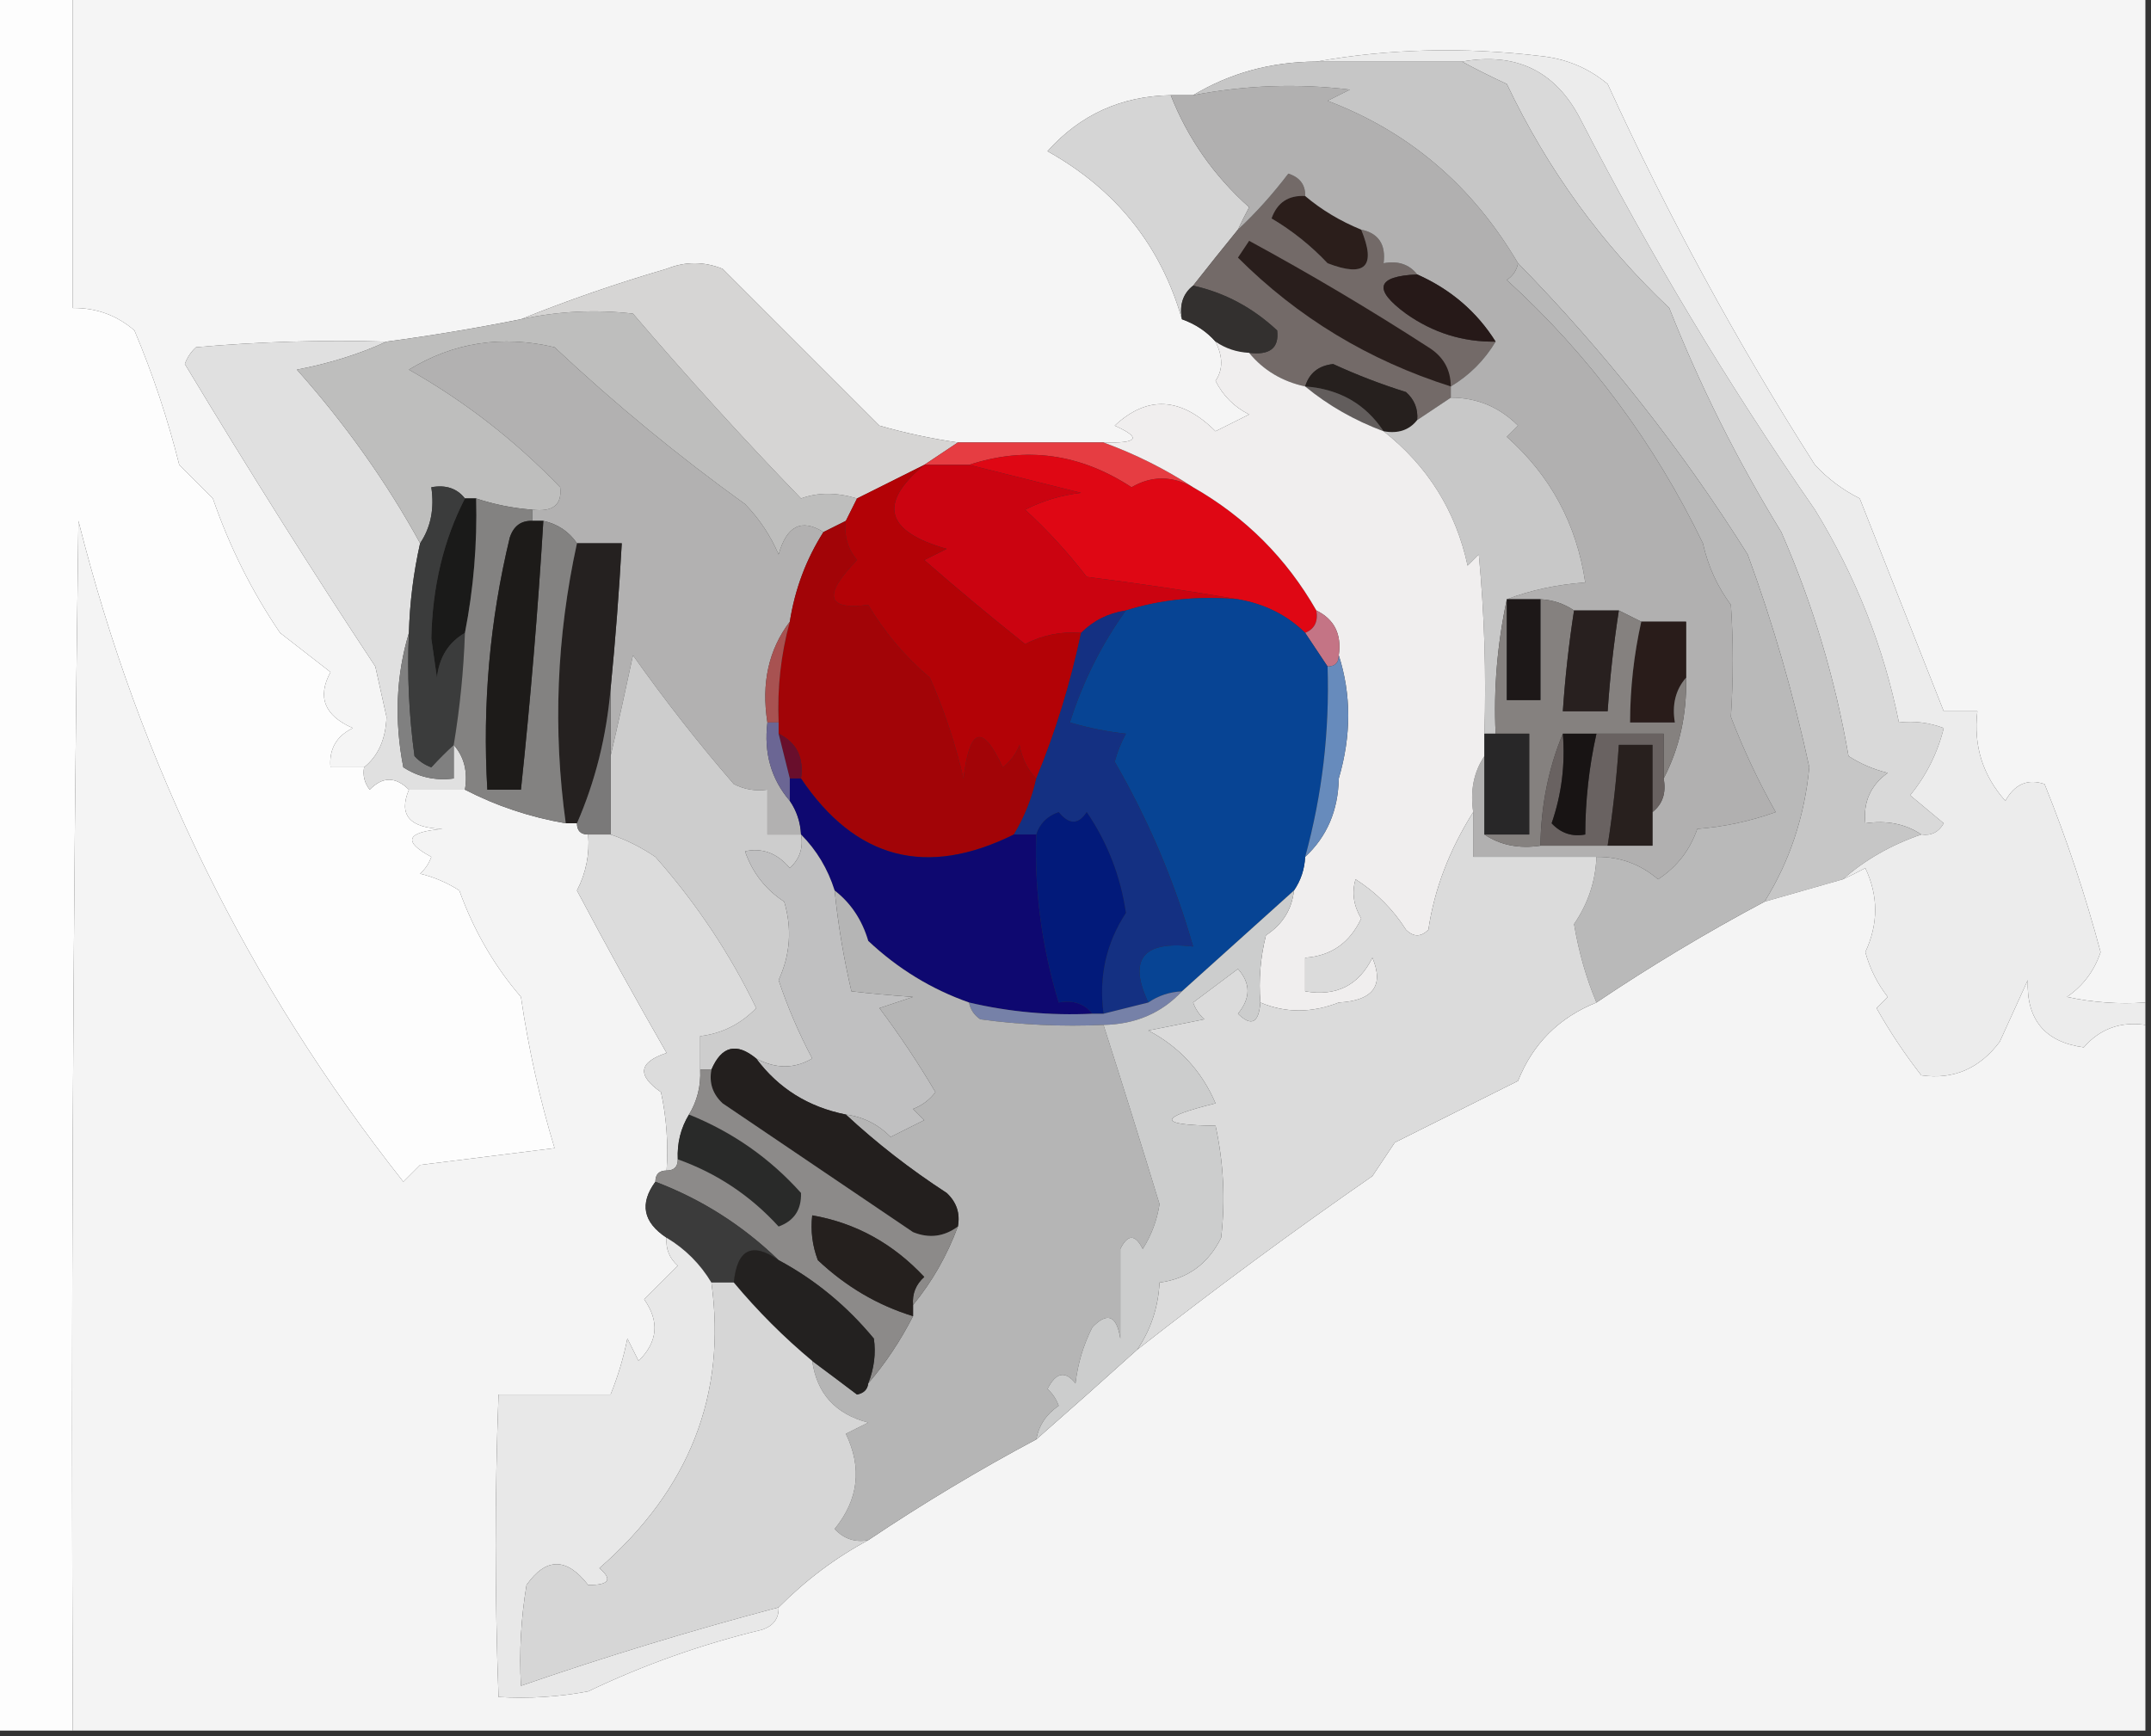 <?xml version="1.0" encoding="UTF-8"?>
<!DOCTYPE svg PUBLIC "-//W3C//DTD SVG 1.1//EN" "http://www.w3.org/Graphics/SVG/1.1/DTD/svg11.dtd">
<svg xmlns="http://www.w3.org/2000/svg" version="1.1" width="192px" height="155px" style="shape-rendering:geometricPrecision; text-rendering:geometricPrecision; image-rendering:optimizeQuality; fill-rule:evenodd; clip-rule:evenodd" xmlns:xlink="http://www.w3.org/1999/xlink">
<rect width="100%" height="100%" fill="#333333" stroke="none"/>
<g><path style="opacity:1" fill="#fdfdfd" d="M -0.5,-0.5 C 1.833,-0.5 4.167,-0.5 6.5,-0.5C 6.5,8.833 6.5,18.167 6.5,27.5C 8.582,27.472 10.416,28.139 12,29.5C 13.64,33.392 14.973,37.392 16,41.5C 17,42.5 18,43.5 19,44.5C 20.488,48.81 22.488,52.81 25,56.5C 26.5,57.667 28,58.833 29.5,60C 28.295,62.234 28.961,63.901 31.5,65C 30.027,65.71 29.36,66.876 29.5,68.5C 30.5,68.5 31.5,68.5 32.5,68.5C 32.369,69.239 32.536,69.906 33,70.5C 34.145,69.316 35.312,69.316 36.5,70.5C 35.553,72.758 36.553,73.924 39.5,74C 36.258,74.283 35.924,75.117 38.5,76.5C 38.291,77.086 37.957,77.586 37.5,78C 38.766,78.309 39.933,78.809 41,79.5C 42.285,83.07 44.119,86.236 46.5,89C 47.182,93.656 48.182,98.156 49.5,102.5C 45.51,102.999 41.51,103.499 37.5,104C 37,104.5 36.5,105 36,105.5C 22.141,87.938 12.474,68.272 7,46.5C 6.5,82.499 6.333,118.498 6.5,154.5C 4.167,154.5 1.833,154.5 -0.5,154.5C -0.5,102.833 -0.5,51.167 -0.5,-0.5 Z"/></g>
<g><path style="opacity:1" fill="#f5f5f5" d="M 6.5,-0.5 C 68.167,-0.5 129.833,-0.5 191.5,-0.5C 191.5,29.5 191.5,59.5 191.5,89.5C 189.143,89.663 186.81,89.497 184.5,89C 185.939,88.009 186.939,86.676 187.5,85C 186.142,79.904 184.475,74.904 182.5,70C 181.004,69.493 179.837,69.993 179,71.5C 176.977,69.231 176.144,66.564 176.5,63.5C 175.5,63.5 174.5,63.5 173.5,63.5C 171.013,57.188 168.513,50.855 166,44.5C 164.488,43.743 163.154,42.743 162,41.5C 155.042,30.583 148.875,19.25 143.5,7.5C 141.78,6.066 139.78,5.233 137.5,5C 130.654,4.179 123.987,4.346 117.5,5.5C 113.466,5.517 109.799,6.517 106.5,8.5C 105.833,8.5 105.167,8.5 104.5,8.5C 100.075,8.578 96.408,10.245 93.5,13.5C 99.611,16.916 103.611,21.916 105.5,28.5C 106.71,28.932 107.71,29.599 108.5,30.5C 109.171,31.847 109.171,33.014 108.5,34C 109.167,35.333 110.167,36.333 111.5,37C 110.5,37.5 109.5,38 108.5,38.5C 105.418,35.445 102.418,35.278 99.5,38C 101.932,39.087 101.598,39.587 98.5,39.5C 94.167,39.5 89.833,39.5 85.5,39.5C 83.146,39.162 80.813,38.662 78.5,38C 73.833,33.333 69.167,28.667 64.5,24C 62.833,23.333 61.167,23.333 59.5,24C 54.968,25.322 50.635,26.822 46.5,28.5C 42.524,29.295 38.524,29.962 34.5,30.5C 28.824,30.334 23.157,30.501 17.5,31C 17.043,31.414 16.709,31.914 16.5,32.5C 22.284,42.104 27.95,51.104 33.5,59.5C 33.833,61 34.167,62.5 34.5,64C 34.431,65.986 33.765,67.486 32.5,68.5C 31.5,68.5 30.5,68.5 29.5,68.5C 29.36,66.876 30.027,65.71 31.5,65C 28.961,63.901 28.295,62.234 29.5,60C 28,58.833 26.5,57.667 25,56.5C 22.488,52.81 20.488,48.81 19,44.5C 18,43.5 17,42.5 16,41.5C 14.973,37.392 13.64,33.392 12,29.5C 10.416,28.139 8.582,27.472 6.5,27.5C 6.5,18.167 6.5,8.833 6.5,-0.5 Z"/></g>
<g><path style="opacity:1" fill="#d9d9d9" d="M 130.5,5.5 C 135.28,4.641 138.78,6.308 141,10.5C 147.232,22.631 154.232,34.298 162,45.5C 165.648,51.451 168.148,57.784 169.5,64.5C 170.873,64.343 172.207,64.51 173.5,65C 172.944,67.237 171.944,69.237 170.5,71C 171.5,71.833 172.5,72.667 173.5,73.5C 173.043,74.297 172.376,74.631 171.5,74.5C 170.081,73.549 168.415,73.216 166.5,73.5C 166.297,71.61 166.963,70.11 168.5,69C 167.234,68.691 166.067,68.191 165,67.5C 163.813,60.604 161.813,53.937 159,47.5C 155.072,41.091 151.739,34.424 149,27.5C 142.967,21.794 138.134,15.128 134.5,7.5C 133.051,6.828 131.718,6.161 130.5,5.5 Z"/></g>
<g><path style="opacity:1" fill="#d5d5d5" d="M 104.5,8.5 C 106.024,12.364 108.357,15.697 111.5,18.5C 111.137,19.183 110.804,19.85 110.5,20.5C 109.168,22.138 107.834,23.804 106.5,25.5C 105.596,26.209 105.263,27.209 105.5,28.5C 103.611,21.916 99.611,16.916 93.5,13.5C 96.408,10.245 100.075,8.578 104.5,8.5 Z"/></g>
<g><path style="opacity:1" fill="#2b1e1b" d="M 116.5,17.5 C 117.965,18.737 119.632,19.737 121.5,20.5C 122.866,23.8 121.866,24.8 118.5,23.5C 117.016,21.926 115.349,20.593 113.5,19.5C 114.005,18.081 115.005,17.415 116.5,17.5 Z"/></g>
<g><path style="opacity:1" fill="#736a68" d="M 116.5,17.5 C 115.005,17.415 114.005,18.081 113.5,19.5C 115.349,20.593 117.016,21.926 118.5,23.5C 121.866,24.8 122.866,23.8 121.5,20.5C 123.048,20.821 123.715,21.821 123.5,23.5C 124.791,23.263 125.791,23.596 126.5,24.5C 122.865,24.656 122.532,25.822 125.5,28C 127.909,29.707 130.575,30.54 133.5,30.5C 132.5,32.167 131.167,33.5 129.5,34.5C 129.5,34.833 129.5,35.167 129.5,35.5C 128.5,36.167 127.5,36.833 126.5,37.5C 126.586,36.504 126.252,35.671 125.5,35C 123.278,34.305 121.111,33.472 119,32.5C 117.699,32.639 116.866,33.305 116.5,34.5C 114.435,34.047 112.768,33.047 111.5,31.5C 113.355,31.728 114.188,31.061 114,29.5C 111.815,27.46 109.315,26.126 106.5,25.5C 107.834,23.804 109.168,22.138 110.5,20.5C 112.084,19.027 113.584,17.36 115,15.5C 116.03,15.836 116.53,16.503 116.5,17.5 Z"/></g>
<g><path style="opacity:1" fill="#b1b0b0" d="M 135.5,23.5 C 135.389,24.117 135.056,24.617 134.5,25C 141.811,31.657 147.644,39.49 152,48.5C 152.45,50.519 153.283,52.352 154.5,54C 154.722,57.221 154.722,60.554 154.5,64C 155.638,66.957 156.971,69.791 158.5,72.5C 156.234,73.314 153.9,73.814 151.5,74C 150.842,75.904 149.675,77.404 148,78.5C 146.416,77.139 144.582,76.472 142.5,76.5C 138.833,76.5 135.167,76.5 131.5,76.5C 131.5,75.167 131.5,73.833 131.5,72.5C 131.216,70.585 131.549,68.919 132.5,67.5C 132.5,69.833 132.5,72.167 132.5,74.5C 133.919,75.451 135.585,75.784 137.5,75.5C 139.5,75.5 141.5,75.5 143.5,75.5C 144.833,75.5 146.167,75.5 147.5,75.5C 147.5,74.5 147.5,73.5 147.5,72.5C 148.404,71.791 148.737,70.791 148.5,69.5C 149.913,66.781 150.58,63.781 150.5,60.5C 150.5,58.833 150.5,57.167 150.5,55.5C 149.167,55.5 147.833,55.5 146.5,55.5C 145.833,55.167 145.167,54.833 144.5,54.5C 143.167,54.5 141.833,54.5 140.5,54.5C 139.609,53.89 138.609,53.557 137.5,53.5C 136.5,53.5 135.5,53.5 134.5,53.5C 136.631,52.686 138.964,52.186 141.5,52C 140.732,46.796 138.399,42.462 134.5,39C 134.833,38.667 135.167,38.333 135.5,38C 133.831,36.331 131.831,35.498 129.5,35.5C 129.5,35.167 129.5,34.833 129.5,34.5C 131.167,33.5 132.5,32.167 133.5,30.5C 131.827,27.833 129.493,25.833 126.5,24.5C 125.791,23.596 124.791,23.263 123.5,23.5C 123.715,21.821 123.048,20.821 121.5,20.5C 119.632,19.737 117.965,18.737 116.5,17.5C 116.53,16.503 116.03,15.836 115,15.5C 113.584,17.36 112.084,19.027 110.5,20.5C 110.804,19.85 111.137,19.183 111.5,18.5C 108.357,15.697 106.024,12.364 104.5,8.5C 105.167,8.5 105.833,8.5 106.5,8.5C 111.14,7.603 115.806,7.436 120.5,8C 119.833,8.333 119.167,8.667 118.5,9C 125.764,11.749 131.431,16.582 135.5,23.5 Z"/></g>
<g><path style="opacity:1" fill="#261918" d="M 126.5,24.5 C 129.493,25.833 131.827,27.833 133.5,30.5C 130.575,30.54 127.909,29.707 125.5,28C 122.532,25.822 122.865,24.656 126.5,24.5 Z"/></g>
<g><path style="opacity:1" fill="#33302f" d="M 106.5,25.5 C 109.315,26.126 111.815,27.46 114,29.5C 114.188,31.061 113.355,31.728 111.5,31.5C 110.391,31.443 109.391,31.11 108.5,30.5C 107.71,29.599 106.71,28.932 105.5,28.5C 105.263,27.209 105.596,26.209 106.5,25.5 Z"/></g>
<g><path style="opacity:1" fill="#291e1c" d="M 129.5,34.5 C 122.18,32.179 115.847,28.345 110.5,23C 110.833,22.5 111.167,22 111.5,21.5C 116.964,24.468 122.297,27.634 127.5,31C 128.823,31.816 129.489,32.983 129.5,34.5 Z"/></g>
<g><path style="opacity:1" fill="#b2b1b1" d="M 73.5,47.5 C 71.957,49.928 70.957,52.594 70.5,55.5C 68.612,57.988 67.945,60.988 68.5,64.5C 68.171,67.228 68.837,69.561 70.5,71.5C 71.11,72.391 71.443,73.391 71.5,74.5C 70.5,74.5 69.5,74.5 68.5,74.5C 68.5,73.167 68.5,71.833 68.5,70.5C 67.448,70.65 66.448,70.483 65.5,70C 62.309,66.31 59.309,62.477 56.5,58.5C 55.833,61.642 55.166,64.642 54.5,67.5C 54.5,65.5 54.5,63.5 54.5,61.5C 54.927,57.176 55.261,52.842 55.5,48.5C 54.167,48.5 52.833,48.5 51.5,48.5C 50.778,47.449 49.778,46.782 48.5,46.5C 48.167,46.5 47.833,46.5 47.5,46.5C 47.5,46.167 47.5,45.833 47.5,45.5C 49.355,45.728 50.188,45.061 50,43.5C 46.006,39.339 41.506,35.839 36.5,33C 40.483,30.564 44.816,29.898 49.5,31C 54.882,36.052 60.549,40.719 66.5,45C 67.772,46.307 68.772,47.807 69.5,49.5C 70.218,46.942 71.551,46.275 73.5,47.5 Z"/></g>
<g><path style="opacity:1" fill="#e0e0e0" d="M 34.5,30.5 C 32.046,31.621 29.379,32.454 26.5,33C 30.82,37.846 34.486,43.012 37.5,48.5C 36.908,51.127 36.575,53.794 36.5,56.5C 35.355,60.311 35.188,64.311 36,68.5C 37.356,69.38 38.856,69.713 40.5,69.5C 40.5,68.5 40.5,67.5 40.5,66.5C 41.434,67.568 41.768,68.901 41.5,70.5C 39.833,70.5 38.167,70.5 36.5,70.5C 35.312,69.316 34.145,69.316 33,70.5C 32.536,69.906 32.369,69.239 32.5,68.5C 33.765,67.486 34.431,65.986 34.5,64C 34.167,62.5 33.833,61 33.5,59.5C 27.95,51.104 22.284,42.104 16.5,32.5C 16.709,31.914 17.043,31.414 17.5,31C 23.157,30.501 28.824,30.334 34.5,30.5 Z"/></g>
<g><path style="opacity:1" fill="#bebebd" d="M 76.5,44.5 C 76.167,45.167 75.833,45.833 75.5,46.5C 74.833,46.833 74.167,47.167 73.5,47.5C 71.551,46.275 70.218,46.942 69.5,49.5C 68.772,47.807 67.772,46.307 66.5,45C 60.549,40.719 54.882,36.052 49.5,31C 44.816,29.898 40.483,30.564 36.5,33C 41.506,35.839 46.006,39.339 50,43.5C 50.188,45.061 49.355,45.728 47.5,45.5C 45.784,45.371 44.117,45.038 42.5,44.5C 42.167,44.5 41.833,44.5 41.5,44.5C 40.791,43.596 39.791,43.263 38.5,43.5C 38.785,45.415 38.451,47.081 37.5,48.5C 34.486,43.012 30.82,37.846 26.5,33C 29.379,32.454 32.046,31.621 34.5,30.5C 38.524,29.962 42.524,29.295 46.5,28.5C 49.818,27.779 53.151,27.612 56.5,28C 61.38,33.708 66.379,39.208 71.5,44.5C 73.003,43.948 74.669,43.948 76.5,44.5 Z"/></g>
<g><path style="opacity:1" fill="#26201e" d="M 126.5,37.5 C 125.791,38.404 124.791,38.737 123.5,38.5C 121.879,36.058 119.546,34.725 116.5,34.5C 116.866,33.305 117.699,32.639 119,32.5C 121.111,33.472 123.278,34.305 125.5,35C 126.252,35.671 126.586,36.504 126.5,37.5 Z"/></g>
<g><path style="opacity:1" fill="#625d5c" d="M 116.5,34.5 C 119.546,34.725 121.879,36.058 123.5,38.5C 120.9,37.532 118.566,36.199 116.5,34.5 Z"/></g>
<g><path style="opacity:1" fill="#d6d5d4" d="M 85.5,39.5 C 84.5,40.167 83.5,40.833 82.5,41.5C 80.5,42.5 78.5,43.5 76.5,44.5C 74.669,43.948 73.003,43.948 71.5,44.5C 66.379,39.208 61.38,33.708 56.5,28C 53.151,27.612 49.818,27.779 46.5,28.5C 50.635,26.822 54.968,25.322 59.5,24C 61.167,23.333 62.833,23.333 64.5,24C 69.167,28.667 73.833,33.333 78.5,38C 80.813,38.662 83.146,39.162 85.5,39.5 Z"/></g>
<g><path style="opacity:1" fill="#c8c8c8" d="M 129.5,35.5 C 131.831,35.498 133.831,36.331 135.5,38C 135.167,38.333 134.833,38.667 134.5,39C 138.399,42.462 140.732,46.796 141.5,52C 138.964,52.186 136.631,52.686 134.5,53.5C 133.646,57.516 133.312,61.516 133.5,65.5C 133.167,65.5 132.833,65.5 132.5,65.5C 132.666,60.156 132.499,54.823 132,49.5C 131.667,49.833 131.333,50.167 131,50.5C 129.943,45.608 127.443,41.608 123.5,38.5C 124.791,38.737 125.791,38.404 126.5,37.5C 127.5,36.833 128.5,36.167 129.5,35.5 Z"/></g>
<g><path style="opacity:1" fill="#c6c6c6" d="M 117.5,5.5 C 121.833,5.5 126.167,5.5 130.5,5.5C 131.718,6.161 133.051,6.828 134.5,7.5C 138.134,15.128 142.967,21.794 149,27.5C 151.739,34.424 155.072,41.091 159,47.5C 161.813,53.937 163.813,60.604 165,67.5C 166.067,68.191 167.234,68.691 168.5,69C 166.963,70.11 166.297,71.61 166.5,73.5C 168.415,73.216 170.081,73.549 171.5,74.5C 168.805,75.428 166.472,76.761 164.5,78.5C 162.167,79.167 159.833,79.833 157.5,80.5C 159.737,76.921 161.07,72.921 161.5,68.5C 160.109,62.049 158.276,55.716 156,49.5C 150.096,40.096 143.262,31.43 135.5,23.5C 131.431,16.582 125.764,11.749 118.5,9C 119.167,8.667 119.833,8.333 120.5,8C 115.806,7.436 111.14,7.603 106.5,8.5C 109.799,6.517 113.466,5.517 117.5,5.5 Z"/></g>
<g><path style="opacity:1" fill="#e63d42" d="M 85.5,39.5 C 89.833,39.5 94.167,39.5 98.5,39.5C 101.345,40.538 104.012,41.872 106.5,43.5C 104.609,42.464 102.776,42.464 101,43.5C 96.41,40.493 91.576,39.827 86.5,41.5C 85.167,41.5 83.833,41.5 82.5,41.5C 83.5,40.833 84.5,40.167 85.5,39.5 Z"/></g>
<g><path style="opacity:1" fill="#df0714" d="M 86.5,41.5 C 91.576,39.827 96.41,40.493 101,43.5C 102.776,42.464 104.609,42.464 106.5,43.5C 111.167,46.167 114.833,49.833 117.5,54.5C 117.672,55.492 117.338,56.158 116.5,56.5C 114.887,54.912 112.887,53.912 110.5,53.5C 106.148,52.754 101.648,52.087 97,51.5C 95.345,49.345 93.512,47.345 91.5,45.5C 93.078,44.702 94.744,44.202 96.5,44C 93.148,43.162 89.815,42.329 86.5,41.5 Z"/></g>
<g><path style="opacity:1" fill="#f4f4f4" d="M 36.5,70.5 C 38.167,70.5 39.833,70.5 41.5,70.5C 44.327,71.958 47.327,72.958 50.5,73.5C 50.833,73.5 51.167,73.5 51.5,73.5C 51.5,74.167 51.833,74.5 52.5,74.5C 52.643,76.262 52.309,77.929 51.5,79.5C 54.069,84.361 56.736,89.194 59.5,94C 57,94.833 56.833,96 59,97.5C 59.497,99.81 59.663,102.143 59.5,104.5C 58.833,104.5 58.5,104.833 58.5,105.5C 57.07,107.455 57.403,109.121 59.5,110.5C 59.414,111.496 59.748,112.329 60.5,113C 59.5,114 58.5,115 57.5,116C 58.885,117.965 58.718,119.798 57,121.5C 56.667,120.833 56.333,120.167 56,119.5C 55.654,121.218 55.154,122.885 54.5,124.5C 51.172,124.505 47.839,124.505 44.5,124.5C 44.162,133.454 44.162,142.454 44.5,151.5C 47.187,151.664 49.854,151.497 52.5,151C 57.435,148.637 62.602,146.804 68,145.5C 69.03,145.164 69.53,144.497 69.5,143.5C 71.93,141.055 74.596,139.055 77.5,137.5C 82.362,134.237 87.362,131.237 92.5,128.5C 95.492,125.878 98.492,123.211 101.5,120.5C 108.392,115.096 115.392,109.93 122.5,105C 123.167,104 123.833,103 124.5,102C 128.276,100.112 131.943,98.279 135.5,96.5C 136.821,93.179 139.154,90.846 142.5,89.5C 147.334,86.248 152.334,83.248 157.5,80.5C 159.833,79.833 162.167,79.167 164.5,78.5C 165.15,78.196 165.817,77.863 166.5,77.5C 167.673,79.979 167.673,82.479 166.5,85C 166.903,86.473 167.57,87.806 168.5,89C 168.167,89.333 167.833,89.667 167.5,90C 168.69,92.116 170.023,94.116 171.5,96C 174.358,96.409 176.691,95.409 178.5,93C 179.329,91.184 180.163,89.351 181,87.5C 180.868,91.033 182.535,93.033 186,93.5C 187.444,91.845 189.278,91.178 191.5,91.5C 191.5,112.5 191.5,133.5 191.5,154.5C 129.833,154.5 68.167,154.5 6.5,154.5C 6.333,118.498 6.5,82.499 7,46.5C 12.474,68.272 22.141,87.938 36,105.5C 36.5,105 37,104.5 37.5,104C 41.51,103.499 45.51,102.999 49.5,102.5C 48.182,98.156 47.182,93.656 46.5,89C 44.119,86.236 42.285,83.07 41,79.5C 39.933,78.809 38.766,78.309 37.5,78C 37.957,77.586 38.291,77.086 38.5,76.5C 35.924,75.117 36.258,74.283 39.5,74C 36.553,73.924 35.553,72.758 36.5,70.5 Z"/></g>
<g><path style="opacity:1" fill="#cb0310" d="M 82.5,41.5 C 83.833,41.5 85.167,41.5 86.5,41.5C 89.815,42.329 93.148,43.162 96.5,44C 94.744,44.202 93.078,44.702 91.5,45.5C 93.512,47.345 95.345,49.345 97,51.5C 101.648,52.087 106.148,52.754 110.5,53.5C 106.958,53.187 103.625,53.521 100.5,54.5C 98.938,54.733 97.605,55.4 96.5,56.5C 94.738,56.357 93.071,56.691 91.5,57.5C 88.457,55.08 85.457,52.58 82.5,50C 83.167,49.667 83.833,49.333 84.5,49C 79.027,47.446 78.36,44.946 82.5,41.5 Z"/></g>
<g><path style="opacity:1" fill="#f0eeee" d="M 108.5,30.5 C 109.391,31.11 110.391,31.443 111.5,31.5C 112.768,33.047 114.435,34.047 116.5,34.5C 118.566,36.199 120.9,37.532 123.5,38.5C 127.443,41.608 129.943,45.608 131,50.5C 131.333,50.167 131.667,49.833 132,49.5C 132.499,54.823 132.666,60.156 132.5,65.5C 132.5,66.167 132.5,66.833 132.5,67.5C 131.549,68.919 131.216,70.585 131.5,72.5C 129.36,75.902 128.027,79.402 127.5,83C 126.833,83.667 126.167,83.667 125.5,83C 124.333,81.167 122.833,79.667 121,78.5C 120.647,79.672 120.813,80.838 121.5,82C 120.484,84.176 118.818,85.343 116.5,85.5C 116.5,86.5 116.5,87.5 116.5,88.5C 119.278,88.978 121.278,87.978 122.5,85.5C 123.559,87.999 122.559,89.333 119.5,89.5C 117.077,90.447 114.743,90.447 112.5,89.5C 112.338,87.473 112.505,85.473 113,83.5C 114.481,82.529 115.315,81.196 115.5,79.5C 116.11,78.609 116.443,77.609 116.5,76.5C 118.445,74.693 119.445,72.36 119.5,69.5C 120.624,65.67 120.624,62.004 119.5,58.5C 119.771,56.62 119.104,55.287 117.5,54.5C 114.833,49.833 111.167,46.167 106.5,43.5C 104.012,41.872 101.345,40.538 98.5,39.5C 101.598,39.587 101.932,39.087 99.5,38C 102.418,35.278 105.418,35.445 108.5,38.5C 109.5,38 110.5,37.5 111.5,37C 110.167,36.333 109.167,35.333 108.5,34C 109.171,33.014 109.171,31.847 108.5,30.5 Z"/></g>
<g><path style="opacity:1" fill="#a20407" d="M 75.5,46.5 C 75.33,47.822 75.663,48.989 76.5,50C 73.436,53.155 73.77,54.488 77.5,54C 78.958,56.46 80.791,58.627 83,60.5C 84.286,63.406 85.286,66.406 86,69.5C 86.55,64.93 87.717,64.597 89.5,68.5C 90.192,67.975 90.692,67.308 91,66.5C 91.232,67.737 91.732,68.737 92.5,69.5C 92.108,71.284 91.441,72.951 90.5,74.5C 82.689,78.375 76.356,76.708 71.5,69.5C 71.771,67.62 71.104,66.287 69.5,65.5C 69.5,65.167 69.5,64.833 69.5,64.5C 69.368,61.43 69.701,58.43 70.5,55.5C 70.957,52.594 71.957,49.928 73.5,47.5C 74.167,47.167 74.833,46.833 75.5,46.5 Z"/></g>
<g><path style="opacity:1" fill="#1a1a19" d="M 41.5,44.5 C 41.833,44.5 42.167,44.5 42.5,44.5C 42.605,48.548 42.272,52.548 41.5,56.5C 40.034,57.347 39.2,58.68 39,60.5C 38.833,59.333 38.667,58.167 38.5,57C 38.596,52.361 39.596,48.194 41.5,44.5 Z"/></g>
<g><path style="opacity:1" fill="#c47485" d="M 117.5,54.5 C 119.104,55.287 119.771,56.62 119.5,58.5C 119.5,59.167 119.167,59.5 118.5,59.5C 117.833,58.5 117.167,57.5 116.5,56.5C 117.338,56.158 117.672,55.492 117.5,54.5 Z"/></g>
<g><path style="opacity:1" fill="#291c1a" d="M 146.5,55.5 C 147.833,55.5 149.167,55.5 150.5,55.5C 150.5,57.167 150.5,58.833 150.5,60.5C 149.566,61.568 149.232,62.901 149.5,64.5C 148.167,64.5 146.833,64.5 145.5,64.5C 145.508,61.455 145.841,58.455 146.5,55.5 Z"/></g>
<g><path style="opacity:1" fill="#074494" d="M 110.5,53.5 C 112.887,53.912 114.887,54.912 116.5,56.5C 117.167,57.5 117.833,58.5 118.5,59.5C 118.688,65.286 118.022,70.953 116.5,76.5C 116.443,77.609 116.11,78.609 115.5,79.5C 112.141,82.528 108.808,85.528 105.5,88.5C 104.391,88.557 103.391,88.89 102.5,89.5C 100.686,85.63 102.019,83.963 106.5,84.5C 104.849,78.716 102.516,73.216 99.5,68C 99.736,67.127 100.069,66.293 100.5,65.5C 98.883,65.331 97.216,64.997 95.5,64.5C 96.653,60.861 98.32,57.528 100.5,54.5C 103.625,53.521 106.958,53.187 110.5,53.5 Z"/></g>
<g><path style="opacity:1" fill="#a85251" d="M 70.5,55.5 C 69.701,58.43 69.368,61.43 69.5,64.5C 69.167,64.5 68.833,64.5 68.5,64.5C 67.945,60.988 68.612,57.988 70.5,55.5 Z"/></g>
<g><path style="opacity:1" fill="#b30206" d="M 82.5,41.5 C 78.36,44.946 79.027,47.446 84.5,49C 83.833,49.333 83.167,49.667 82.5,50C 85.457,52.58 88.457,55.08 91.5,57.5C 93.071,56.691 94.738,56.357 96.5,56.5C 95.537,61.049 94.204,65.382 92.5,69.5C 91.732,68.737 91.232,67.737 91,66.5C 90.692,67.308 90.192,67.975 89.5,68.5C 87.717,64.597 86.55,64.93 86,69.5C 85.286,66.406 84.286,63.406 83,60.5C 80.791,58.627 78.958,56.46 77.5,54C 73.77,54.488 73.436,53.155 76.5,50C 75.663,48.989 75.33,47.822 75.5,46.5C 75.833,45.833 76.167,45.167 76.5,44.5C 78.5,43.5 80.5,42.5 82.5,41.5 Z"/></g>
<g><path style="opacity:1" fill="#808080" d="M 36.5,56.5 C 36.335,60.182 36.501,63.848 37,67.5C 37.414,67.957 37.914,68.291 38.5,68.5C 39.182,67.757 39.849,67.091 40.5,66.5C 40.5,67.5 40.5,68.5 40.5,69.5C 38.856,69.713 37.356,69.38 36,68.5C 35.188,64.311 35.355,60.311 36.5,56.5 Z"/></g>
<g><path style="opacity:1" fill="#252120" d="M 51.5,48.5 C 52.833,48.5 54.167,48.5 55.5,48.5C 55.261,52.842 54.927,57.176 54.5,61.5C 54.131,65.767 53.131,69.767 51.5,73.5C 51.167,73.5 50.833,73.5 50.5,73.5C 49.343,65.172 49.677,56.839 51.5,48.5 Z"/></g>
<g><path style="opacity:1" fill="#3b3c3c" d="M 41.5,44.5 C 39.596,48.194 38.596,52.361 38.5,57C 38.667,58.167 38.833,59.333 39,60.5C 39.2,58.68 40.034,57.347 41.5,56.5C 41.384,59.86 41.051,63.193 40.5,66.5C 39.849,67.091 39.182,67.757 38.5,68.5C 37.914,68.291 37.414,67.957 37,67.5C 36.501,63.848 36.335,60.182 36.5,56.5C 36.575,53.794 36.908,51.127 37.5,48.5C 38.451,47.081 38.785,45.415 38.5,43.5C 39.791,43.263 40.791,43.596 41.5,44.5 Z"/></g>
<g><path style="opacity:1" fill="#143082" d="M 100.5,54.5 C 98.32,57.528 96.653,60.861 95.5,64.5C 97.216,64.997 98.883,65.331 100.5,65.5C 100.069,66.293 99.736,67.127 99.5,68C 102.516,73.216 104.849,78.716 106.5,84.5C 102.019,83.963 100.686,85.63 102.5,89.5C 101.167,89.833 99.833,90.167 98.5,90.5C 98.063,87.193 98.73,84.193 100.5,81.5C 100.013,78.204 98.846,75.204 97,72.5C 96.259,73.641 95.425,73.641 94.5,72.5C 93.478,72.856 92.811,73.522 92.5,74.5C 91.833,74.5 91.167,74.5 90.5,74.5C 91.441,72.951 92.108,71.284 92.5,69.5C 94.204,65.382 95.537,61.049 96.5,56.5C 97.605,55.4 98.938,54.733 100.5,54.5 Z"/></g>
<g><path style="opacity:1" fill="#85817f" d="M 134.5,53.5 C 134.5,56.5 134.5,59.5 134.5,62.5C 135.5,62.5 136.5,62.5 137.5,62.5C 137.5,59.5 137.5,56.5 137.5,53.5C 138.609,53.557 139.609,53.89 140.5,54.5C 140.037,57.482 139.704,60.482 139.5,63.5C 140.833,63.5 142.167,63.5 143.5,63.5C 143.704,60.482 144.037,57.482 144.5,54.5C 145.167,54.833 145.833,55.167 146.5,55.5C 145.841,58.455 145.508,61.455 145.5,64.5C 146.833,64.5 148.167,64.5 149.5,64.5C 149.232,62.901 149.566,61.568 150.5,60.5C 150.58,63.781 149.913,66.781 148.5,69.5C 148.5,68.167 148.5,66.833 148.5,65.5C 146.5,65.5 144.5,65.5 142.5,65.5C 141.5,65.5 140.5,65.5 139.5,65.5C 138.215,68.588 137.549,71.922 137.5,75.5C 135.585,75.784 133.919,75.451 132.5,74.5C 133.833,74.5 135.167,74.5 136.5,74.5C 136.5,71.5 136.5,68.5 136.5,65.5C 135.5,65.5 134.5,65.5 133.5,65.5C 133.312,61.516 133.646,57.516 134.5,53.5 Z"/></g>
<g><path style="opacity:1" fill="#28201f" d="M 140.5,54.5 C 141.833,54.5 143.167,54.5 144.5,54.5C 144.037,57.482 143.704,60.482 143.5,63.5C 142.167,63.5 140.833,63.5 139.5,63.5C 139.704,60.482 140.037,57.482 140.5,54.5 Z"/></g>
<g><path style="opacity:1" fill="#1d1818" d="M 134.5,53.5 C 135.5,53.5 136.5,53.5 137.5,53.5C 137.5,56.5 137.5,59.5 137.5,62.5C 136.5,62.5 135.5,62.5 134.5,62.5C 134.5,59.5 134.5,56.5 134.5,53.5 Z"/></g>
<g><path style="opacity:1" fill="#690e2c" d="M 69.5,65.5 C 71.104,66.287 71.771,67.62 71.5,69.5C 71.167,69.5 70.833,69.5 70.5,69.5C 70.167,68.167 69.833,66.833 69.5,65.5 Z"/></g>
<g><path style="opacity:1" fill="#282728" d="M 132.5,65.5 C 132.833,65.5 133.167,65.5 133.5,65.5C 134.5,65.5 135.5,65.5 136.5,65.5C 136.5,68.5 136.5,71.5 136.5,74.5C 135.167,74.5 133.833,74.5 132.5,74.5C 132.5,72.167 132.5,69.833 132.5,67.5C 132.5,66.833 132.5,66.167 132.5,65.5 Z"/></g>
<g><path style="opacity:1" fill="#cdcdcd" d="M 71.5,74.5 C 71.719,75.675 71.386,76.675 70.5,77.5C 69.38,76.167 68.047,75.667 66.5,76C 67.158,77.904 68.325,79.404 70,80.5C 70.711,82.899 70.544,85.232 69.5,87.5C 70.305,89.915 71.305,92.249 72.5,94.5C 70.905,95.434 69.239,95.434 67.5,94.5C 65.737,93.046 64.403,93.38 63.5,95.5C 63.167,95.5 62.833,95.5 62.5,95.5C 62.5,94.5 62.5,93.5 62.5,92.5C 64.433,92.271 66.1,91.438 67.5,90C 65.159,85.141 62.159,80.641 58.5,76.5C 57.234,75.638 55.901,74.971 54.5,74.5C 54.5,72.167 54.5,69.833 54.5,67.5C 55.166,64.642 55.833,61.642 56.5,58.5C 59.309,62.477 62.309,66.31 65.5,70C 66.448,70.483 67.448,70.65 68.5,70.5C 68.5,71.833 68.5,73.167 68.5,74.5C 69.5,74.5 70.5,74.5 71.5,74.5 Z"/></g>
<g><path style="opacity:1" fill="#6b6694" d="M 68.5,64.5 C 68.833,64.5 69.167,64.5 69.5,64.5C 69.5,64.833 69.5,65.167 69.5,65.5C 69.833,66.833 70.167,68.167 70.5,69.5C 70.5,70.167 70.5,70.833 70.5,71.5C 68.837,69.561 68.171,67.228 68.5,64.5 Z"/></g>
<g><path style="opacity:1" fill="#696261" d="M 139.5,65.5 C 139.726,68.249 139.393,70.916 138.5,73.5C 139.325,74.386 140.325,74.719 141.5,74.5C 141.508,71.455 141.841,68.455 142.5,65.5C 144.5,65.5 146.5,65.5 148.5,65.5C 148.5,66.833 148.5,68.167 148.5,69.5C 148.737,70.791 148.404,71.791 147.5,72.5C 147.5,70.5 147.5,68.5 147.5,66.5C 146.5,66.5 145.5,66.5 144.5,66.5C 144.296,69.518 143.963,72.518 143.5,75.5C 141.5,75.5 139.5,75.5 137.5,75.5C 137.549,71.922 138.215,68.588 139.5,65.5 Z"/></g>
<g><path style="opacity:1" fill="#181414" d="M 139.5,65.5 C 140.5,65.5 141.5,65.5 142.5,65.5C 141.841,68.455 141.508,71.455 141.5,74.5C 140.325,74.719 139.325,74.386 138.5,73.5C 139.393,70.916 139.726,68.249 139.5,65.5 Z"/></g>
<g><path style="opacity:1" fill="#838281" d="M 42.5,44.5 C 44.117,45.038 45.784,45.371 47.5,45.5C 47.5,45.833 47.5,46.167 47.5,46.5C 46.503,46.47 45.836,46.97 45.5,48C 43.722,55.381 43.055,62.881 43.5,70.5C 44.5,70.5 45.5,70.5 46.5,70.5C 47.347,62.518 48.014,54.518 48.5,46.5C 49.778,46.782 50.778,47.449 51.5,48.5C 49.677,56.839 49.343,65.172 50.5,73.5C 47.327,72.958 44.327,71.958 41.5,70.5C 41.768,68.901 41.434,67.568 40.5,66.5C 41.051,63.193 41.384,59.86 41.5,56.5C 42.272,52.548 42.605,48.548 42.5,44.5 Z"/></g>
<g><path style="opacity:1" fill="#1d1b19" d="M 47.5,46.5 C 47.833,46.5 48.167,46.5 48.5,46.5C 48.014,54.518 47.347,62.518 46.5,70.5C 45.5,70.5 44.5,70.5 43.5,70.5C 43.055,62.881 43.722,55.381 45.5,48C 45.836,46.97 46.503,46.47 47.5,46.5 Z"/></g>
<g><path style="opacity:1" fill="#7a7979" d="M 54.5,61.5 C 54.5,63.5 54.5,65.5 54.5,67.5C 54.5,69.833 54.5,72.167 54.5,74.5C 53.833,74.5 53.167,74.5 52.5,74.5C 51.833,74.5 51.5,74.167 51.5,73.5C 53.131,69.767 54.131,65.767 54.5,61.5 Z"/></g>
<g><path style="opacity:1" fill="#678bbc" d="M 119.5,58.5 C 120.624,62.004 120.624,65.67 119.5,69.5C 119.445,72.36 118.445,74.693 116.5,76.5C 118.022,70.953 118.688,65.286 118.5,59.5C 119.167,59.5 119.5,59.167 119.5,58.5 Z"/></g>
<g><path style="opacity:1" fill="#28201e" d="M 147.5,72.5 C 147.5,73.5 147.5,74.5 147.5,75.5C 146.167,75.5 144.833,75.5 143.5,75.5C 143.963,72.518 144.296,69.518 144.5,66.5C 145.5,66.5 146.5,66.5 147.5,66.5C 147.5,68.5 147.5,70.5 147.5,72.5 Z"/></g>
<g><path style="opacity:1" fill="#b9b9b9" d="M 135.5,23.5 C 143.262,31.43 150.096,40.096 156,49.5C 158.276,55.716 160.109,62.049 161.5,68.5C 161.07,72.921 159.737,76.921 157.5,80.5C 152.334,83.248 147.334,86.248 142.5,89.5C 141.596,87.362 140.929,85.029 140.5,82.5C 141.754,80.666 142.421,78.666 142.5,76.5C 144.582,76.472 146.416,77.139 148,78.5C 149.675,77.404 150.842,75.904 151.5,74C 153.9,73.814 156.234,73.314 158.5,72.5C 156.971,69.791 155.638,66.957 154.5,64C 154.722,60.554 154.722,57.221 154.5,54C 153.283,52.352 152.45,50.519 152,48.5C 147.644,39.49 141.811,31.657 134.5,25C 135.056,24.617 135.389,24.117 135.5,23.5 Z"/></g>
<g><path style="opacity:1" fill="#dcdcdc" d="M 52.5,74.5 C 53.167,74.5 53.833,74.5 54.5,74.5C 55.901,74.971 57.234,75.638 58.5,76.5C 62.159,80.641 65.159,85.141 67.5,90C 66.1,91.438 64.433,92.271 62.5,92.5C 62.5,93.5 62.5,94.5 62.5,95.5C 62.567,96.959 62.234,98.292 61.5,99.5C 60.766,100.708 60.433,102.041 60.5,103.5C 60.5,104.167 60.167,104.5 59.5,104.5C 59.663,102.143 59.497,99.81 59,97.5C 56.833,96 57,94.833 59.5,94C 56.736,89.194 54.069,84.361 51.5,79.5C 52.309,77.929 52.643,76.262 52.5,74.5 Z"/></g>
<g><path style="opacity:1" fill="#0e0870" d="M 70.5,69.5 C 70.833,69.5 71.167,69.5 71.5,69.5C 76.356,76.708 82.689,78.375 90.5,74.5C 91.167,74.5 91.833,74.5 92.5,74.5C 92.325,79.512 92.992,84.512 94.5,89.5C 95.791,89.263 96.791,89.596 97.5,90.5C 93.766,90.677 90.099,90.344 86.5,89.5C 83.139,88.316 80.139,86.483 77.5,84C 76.947,82.122 75.947,80.622 74.5,79.5C 73.89,77.566 72.89,75.899 71.5,74.5C 71.443,73.391 71.11,72.391 70.5,71.5C 70.5,70.833 70.5,70.167 70.5,69.5 Z"/></g>
<g><path style="opacity:1" fill="#021a7a" d="M 98.5,90.5 C 98.167,90.5 97.833,90.5 97.5,90.5C 96.791,89.596 95.791,89.263 94.5,89.5C 92.992,84.512 92.325,79.512 92.5,74.5C 92.811,73.522 93.478,72.856 94.5,72.5C 95.425,73.641 96.259,73.641 97,72.5C 98.846,75.204 100.013,78.204 100.5,81.5C 98.73,84.193 98.063,87.193 98.5,90.5 Z"/></g>
<g><path style="opacity:1" fill="#ececec" d="M 117.5,5.5 C 123.987,4.346 130.654,4.179 137.5,5C 139.78,5.233 141.78,6.066 143.5,7.5C 148.875,19.25 155.042,30.583 162,41.5C 163.154,42.743 164.488,43.743 166,44.5C 168.513,50.855 171.013,57.188 173.5,63.5C 174.5,63.5 175.5,63.5 176.5,63.5C 176.144,66.564 176.977,69.231 179,71.5C 179.837,69.993 181.004,69.493 182.5,70C 184.475,74.904 186.142,79.904 187.5,85C 186.939,86.676 185.939,88.009 184.5,89C 186.81,89.497 189.143,89.663 191.5,89.5C 191.5,90.167 191.5,90.833 191.5,91.5C 189.278,91.178 187.444,91.845 186,93.5C 182.535,93.033 180.868,91.033 181,87.5C 180.163,89.351 179.329,91.184 178.5,93C 176.691,95.409 174.358,96.409 171.5,96C 170.023,94.116 168.69,92.116 167.5,90C 167.833,89.667 168.167,89.333 168.5,89C 167.57,87.806 166.903,86.473 166.5,85C 167.673,82.479 167.673,79.979 166.5,77.5C 165.817,77.863 165.15,78.196 164.5,78.5C 166.472,76.761 168.805,75.428 171.5,74.5C 172.376,74.631 173.043,74.297 173.5,73.5C 172.5,72.667 171.5,71.833 170.5,71C 171.944,69.237 172.944,67.237 173.5,65C 172.207,64.51 170.873,64.343 169.5,64.5C 168.148,57.784 165.648,51.451 162,45.5C 154.232,34.298 147.232,22.631 141,10.5C 138.78,6.308 135.28,4.641 130.5,5.5C 126.167,5.5 121.833,5.5 117.5,5.5 Z"/></g>
<g><path style="opacity:1" fill="#c0c0c1" d="M 71.5,74.5 C 72.89,75.899 73.89,77.566 74.5,79.5C 74.804,82.522 75.304,85.522 76,88.5C 77.645,88.693 79.479,88.86 81.5,89C 80.5,89.333 79.5,89.667 78.5,90C 80.274,92.368 81.941,94.868 83.5,97.5C 82.975,98.192 82.308,98.692 81.5,99C 81.833,99.333 82.167,99.667 82.5,100C 81.5,100.5 80.5,101 79.5,101.5C 78.378,100.37 77.044,99.703 75.5,99.5C 72.151,98.831 69.484,97.164 67.5,94.5C 69.239,95.434 70.905,95.434 72.5,94.5C 71.305,92.249 70.305,89.915 69.5,87.5C 70.544,85.232 70.711,82.899 70,80.5C 68.325,79.404 67.158,77.904 66.5,76C 68.047,75.667 69.38,76.167 70.5,77.5C 71.386,76.675 71.719,75.675 71.5,74.5 Z"/></g>
<g><path style="opacity:1" fill="#dbdbdb" d="M 131.5,72.5 C 131.5,73.833 131.5,75.167 131.5,76.5C 135.167,76.5 138.833,76.5 142.5,76.5C 142.421,78.666 141.754,80.666 140.5,82.5C 140.929,85.029 141.596,87.362 142.5,89.5C 139.154,90.846 136.821,93.179 135.5,96.5C 131.943,98.279 128.276,100.112 124.5,102C 123.833,103 123.167,104 122.5,105C 115.392,109.93 108.392,115.096 101.5,120.5C 102.72,118.718 103.386,116.718 103.5,114.5C 106.004,114.172 107.838,112.838 109,110.5C 109.388,107.151 109.221,103.817 108.5,100.5C 103.318,100.443 103.318,99.776 108.5,98.5C 107.264,95.617 105.264,93.451 102.5,92C 104.167,91.667 105.833,91.333 107.5,91C 107.043,90.586 106.709,90.086 106.5,89.5C 107.833,88.5 109.167,87.5 110.5,86.5C 111.645,87.776 111.645,89.109 110.5,90.5C 111.694,91.67 112.361,91.337 112.5,89.5C 114.743,90.447 117.077,90.447 119.5,89.5C 122.559,89.333 123.559,87.999 122.5,85.5C 121.278,87.978 119.278,88.978 116.5,88.5C 116.5,87.5 116.5,86.5 116.5,85.5C 118.818,85.343 120.484,84.176 121.5,82C 120.813,80.838 120.647,79.672 121,78.5C 122.833,79.667 124.333,81.167 125.5,83C 126.167,83.667 126.833,83.667 127.5,83C 128.027,79.402 129.36,75.902 131.5,72.5 Z"/></g>
<g><path style="opacity:1" fill="#7681a8" d="M 105.5,88.5 C 103.68,90.448 101.346,91.448 98.5,91.5C 94.818,91.665 91.152,91.499 87.5,91C 86.944,90.617 86.611,90.117 86.5,89.5C 90.099,90.344 93.766,90.677 97.5,90.5C 97.833,90.5 98.167,90.5 98.5,90.5C 99.833,90.167 101.167,89.833 102.5,89.5C 103.391,88.89 104.391,88.557 105.5,88.5 Z"/></g>
<g><path style="opacity:1" fill="#b5b5b5" d="M 74.5,79.5 C 75.947,80.622 76.947,82.122 77.5,84C 80.139,86.483 83.139,88.316 86.5,89.5C 86.611,90.117 86.944,90.617 87.5,91C 91.152,91.499 94.818,91.665 98.5,91.5C 100.217,96.858 101.884,102.192 103.5,107.5C 103.281,108.938 102.781,110.271 102,111.5C 101.333,110.167 100.667,110.167 100,111.5C 100,114.167 100,116.833 100,119.5C 99.676,117.431 98.843,117.098 97.5,118.5C 96.702,120.078 96.202,121.744 96,123.5C 95.086,122.346 94.253,122.513 93.5,124C 93.957,124.414 94.291,124.914 94.5,125.5C 93.388,126.265 92.721,127.265 92.5,128.5C 87.362,131.237 82.362,134.237 77.5,137.5C 76.325,137.719 75.325,137.386 74.5,136.5C 76.633,133.872 76.966,131.039 75.5,128C 76.167,127.667 76.833,127.333 77.5,127C 74.579,126.248 72.913,124.415 72.5,121.5C 73.815,122.476 75.148,123.476 76.5,124.5C 77.107,124.376 77.44,124.043 77.5,123.5C 79.028,121.721 80.362,119.721 81.5,117.5C 81.5,117.167 81.5,116.833 81.5,116.5C 83.199,114.434 84.532,112.1 85.5,109.5C 85.719,108.325 85.386,107.325 84.5,106.5C 81.25,104.388 78.25,102.055 75.5,99.5C 77.044,99.703 78.378,100.37 79.5,101.5C 80.5,101 81.5,100.5 82.5,100C 82.167,99.667 81.833,99.333 81.5,99C 82.308,98.692 82.975,98.192 83.5,97.5C 81.941,94.868 80.274,92.368 78.5,90C 79.5,89.667 80.5,89.333 81.5,89C 79.479,88.86 77.645,88.693 76,88.5C 75.304,85.522 74.804,82.522 74.5,79.5 Z"/></g>
<g><path style="opacity:1" fill="#231f1e" d="M 67.5,94.5 C 69.484,97.164 72.151,98.831 75.5,99.5C 78.25,102.055 81.25,104.388 84.5,106.5C 85.386,107.325 85.719,108.325 85.5,109.5C 84.262,110.412 82.928,110.579 81.5,110C 75.833,106.167 70.167,102.333 64.5,98.5C 63.614,97.675 63.281,96.675 63.5,95.5C 64.403,93.38 65.737,93.046 67.5,94.5 Z"/></g>
<g><path style="opacity:1" fill="#cccdcd" d="M 115.5,79.5 C 115.315,81.196 114.481,82.529 113,83.5C 112.505,85.473 112.338,87.473 112.5,89.5C 112.361,91.337 111.694,91.67 110.5,90.5C 111.645,89.109 111.645,87.776 110.5,86.5C 109.167,87.5 107.833,88.5 106.5,89.5C 106.709,90.086 107.043,90.586 107.5,91C 105.833,91.333 104.167,91.667 102.5,92C 105.264,93.451 107.264,95.617 108.5,98.5C 103.318,99.776 103.318,100.443 108.5,100.5C 109.221,103.817 109.388,107.151 109,110.5C 107.838,112.838 106.004,114.172 103.5,114.5C 103.386,116.718 102.72,118.718 101.5,120.5C 98.492,123.211 95.492,125.878 92.5,128.5C 92.721,127.265 93.388,126.265 94.5,125.5C 94.291,124.914 93.957,124.414 93.5,124C 94.253,122.513 95.086,122.346 96,123.5C 96.202,121.744 96.702,120.078 97.5,118.5C 98.843,117.098 99.676,117.431 100,119.5C 100,116.833 100,114.167 100,111.5C 100.667,110.167 101.333,110.167 102,111.5C 102.781,110.271 103.281,108.938 103.5,107.5C 101.884,102.192 100.217,96.858 98.5,91.5C 101.346,91.448 103.68,90.448 105.5,88.5C 108.808,85.528 112.141,82.528 115.5,79.5 Z"/></g>
<g><path style="opacity:1" fill="#292a29" d="M 61.5,99.5 C 65.397,101.069 68.73,103.403 71.5,106.5C 71.547,108 70.88,109 69.5,109.5C 66.987,106.745 63.987,104.745 60.5,103.5C 60.433,102.041 60.766,100.708 61.5,99.5 Z"/></g>
<g><path style="opacity:1" fill="#8c8a89" d="M 62.5,95.5 C 62.833,95.5 63.167,95.5 63.5,95.5C 63.281,96.675 63.614,97.675 64.5,98.5C 70.167,102.333 75.833,106.167 81.5,110C 82.928,110.579 84.262,110.412 85.5,109.5C 84.532,112.1 83.199,114.434 81.5,116.5C 81.414,115.504 81.748,114.671 82.5,114C 79.708,111.01 76.375,109.177 72.5,108.5C 72.343,109.873 72.51,111.207 73,112.5C 75.506,114.863 78.339,116.53 81.5,117.5C 80.362,119.721 79.028,121.721 77.5,123.5C 78.028,122.153 78.195,120.819 78,119.5C 75.584,116.577 72.75,114.243 69.5,112.5C 66.304,109.404 62.638,107.07 58.5,105.5C 58.5,104.833 58.833,104.5 59.5,104.5C 60.167,104.5 60.5,104.167 60.5,103.5C 63.987,104.745 66.987,106.745 69.5,109.5C 70.88,109 71.547,108 71.5,106.5C 68.73,103.403 65.397,101.069 61.5,99.5C 62.234,98.292 62.567,96.959 62.5,95.5 Z"/></g>
<g><path style="opacity:1" fill="#3b3b3b" d="M 58.5,105.5 C 62.638,107.07 66.304,109.404 69.5,112.5C 67.128,110.852 65.794,111.519 65.5,114.5C 64.833,114.5 64.167,114.5 63.5,114.5C 62.5,112.833 61.167,111.5 59.5,110.5C 57.403,109.121 57.07,107.455 58.5,105.5 Z"/></g>
<g><path style="opacity:1" fill="#25201e" d="M 81.5,116.5 C 81.5,116.833 81.5,117.167 81.5,117.5C 78.339,116.53 75.506,114.863 73,112.5C 72.51,111.207 72.343,109.873 72.5,108.5C 76.375,109.177 79.708,111.01 82.5,114C 81.748,114.671 81.414,115.504 81.5,116.5 Z"/></g>
<g><path style="opacity:1" fill="#e8e8e8" d="M 59.5,110.5 C 61.167,111.5 62.5,112.833 63.5,114.5C 64.88,124.483 61.546,132.983 53.5,140C 54.706,141.018 54.373,141.518 52.5,141.5C 50.575,139.027 48.742,139.027 47,141.5C 46.502,144.482 46.335,147.482 46.5,150.5C 54.063,147.889 61.729,145.555 69.5,143.5C 69.53,144.497 69.03,145.164 68,145.5C 62.602,146.804 57.435,148.637 52.5,151C 49.854,151.497 47.187,151.664 44.5,151.5C 44.162,142.454 44.162,133.454 44.5,124.5C 47.839,124.505 51.172,124.505 54.5,124.5C 55.154,122.885 55.654,121.218 56,119.5C 56.333,120.167 56.667,120.833 57,121.5C 58.718,119.798 58.885,117.965 57.5,116C 58.5,115 59.5,114 60.5,113C 59.748,112.329 59.414,111.496 59.5,110.5 Z"/></g>
<g><path style="opacity:1" fill="#232120" d="M 69.5,112.5 C 72.75,114.243 75.584,116.577 78,119.5C 78.195,120.819 78.028,122.153 77.5,123.5C 77.44,124.043 77.107,124.376 76.5,124.5C 75.148,123.476 73.815,122.476 72.5,121.5C 69.973,119.395 67.64,117.061 65.5,114.5C 65.794,111.519 67.128,110.852 69.5,112.5 Z"/></g>
<g><path style="opacity:1" fill="#d6d6d6" d="M 63.5,114.5 C 64.167,114.5 64.833,114.5 65.5,114.5C 67.64,117.061 69.973,119.395 72.5,121.5C 72.913,124.415 74.579,126.248 77.5,127C 76.833,127.333 76.167,127.667 75.5,128C 76.966,131.039 76.633,133.872 74.5,136.5C 75.325,137.386 76.325,137.719 77.5,137.5C 74.596,139.055 71.93,141.055 69.5,143.5C 61.729,145.555 54.063,147.889 46.5,150.5C 46.335,147.482 46.502,144.482 47,141.5C 48.742,139.027 50.575,139.027 52.5,141.5C 54.373,141.518 54.706,141.018 53.5,140C 61.546,132.983 64.88,124.483 63.5,114.5 Z"/></g>
</svg>
